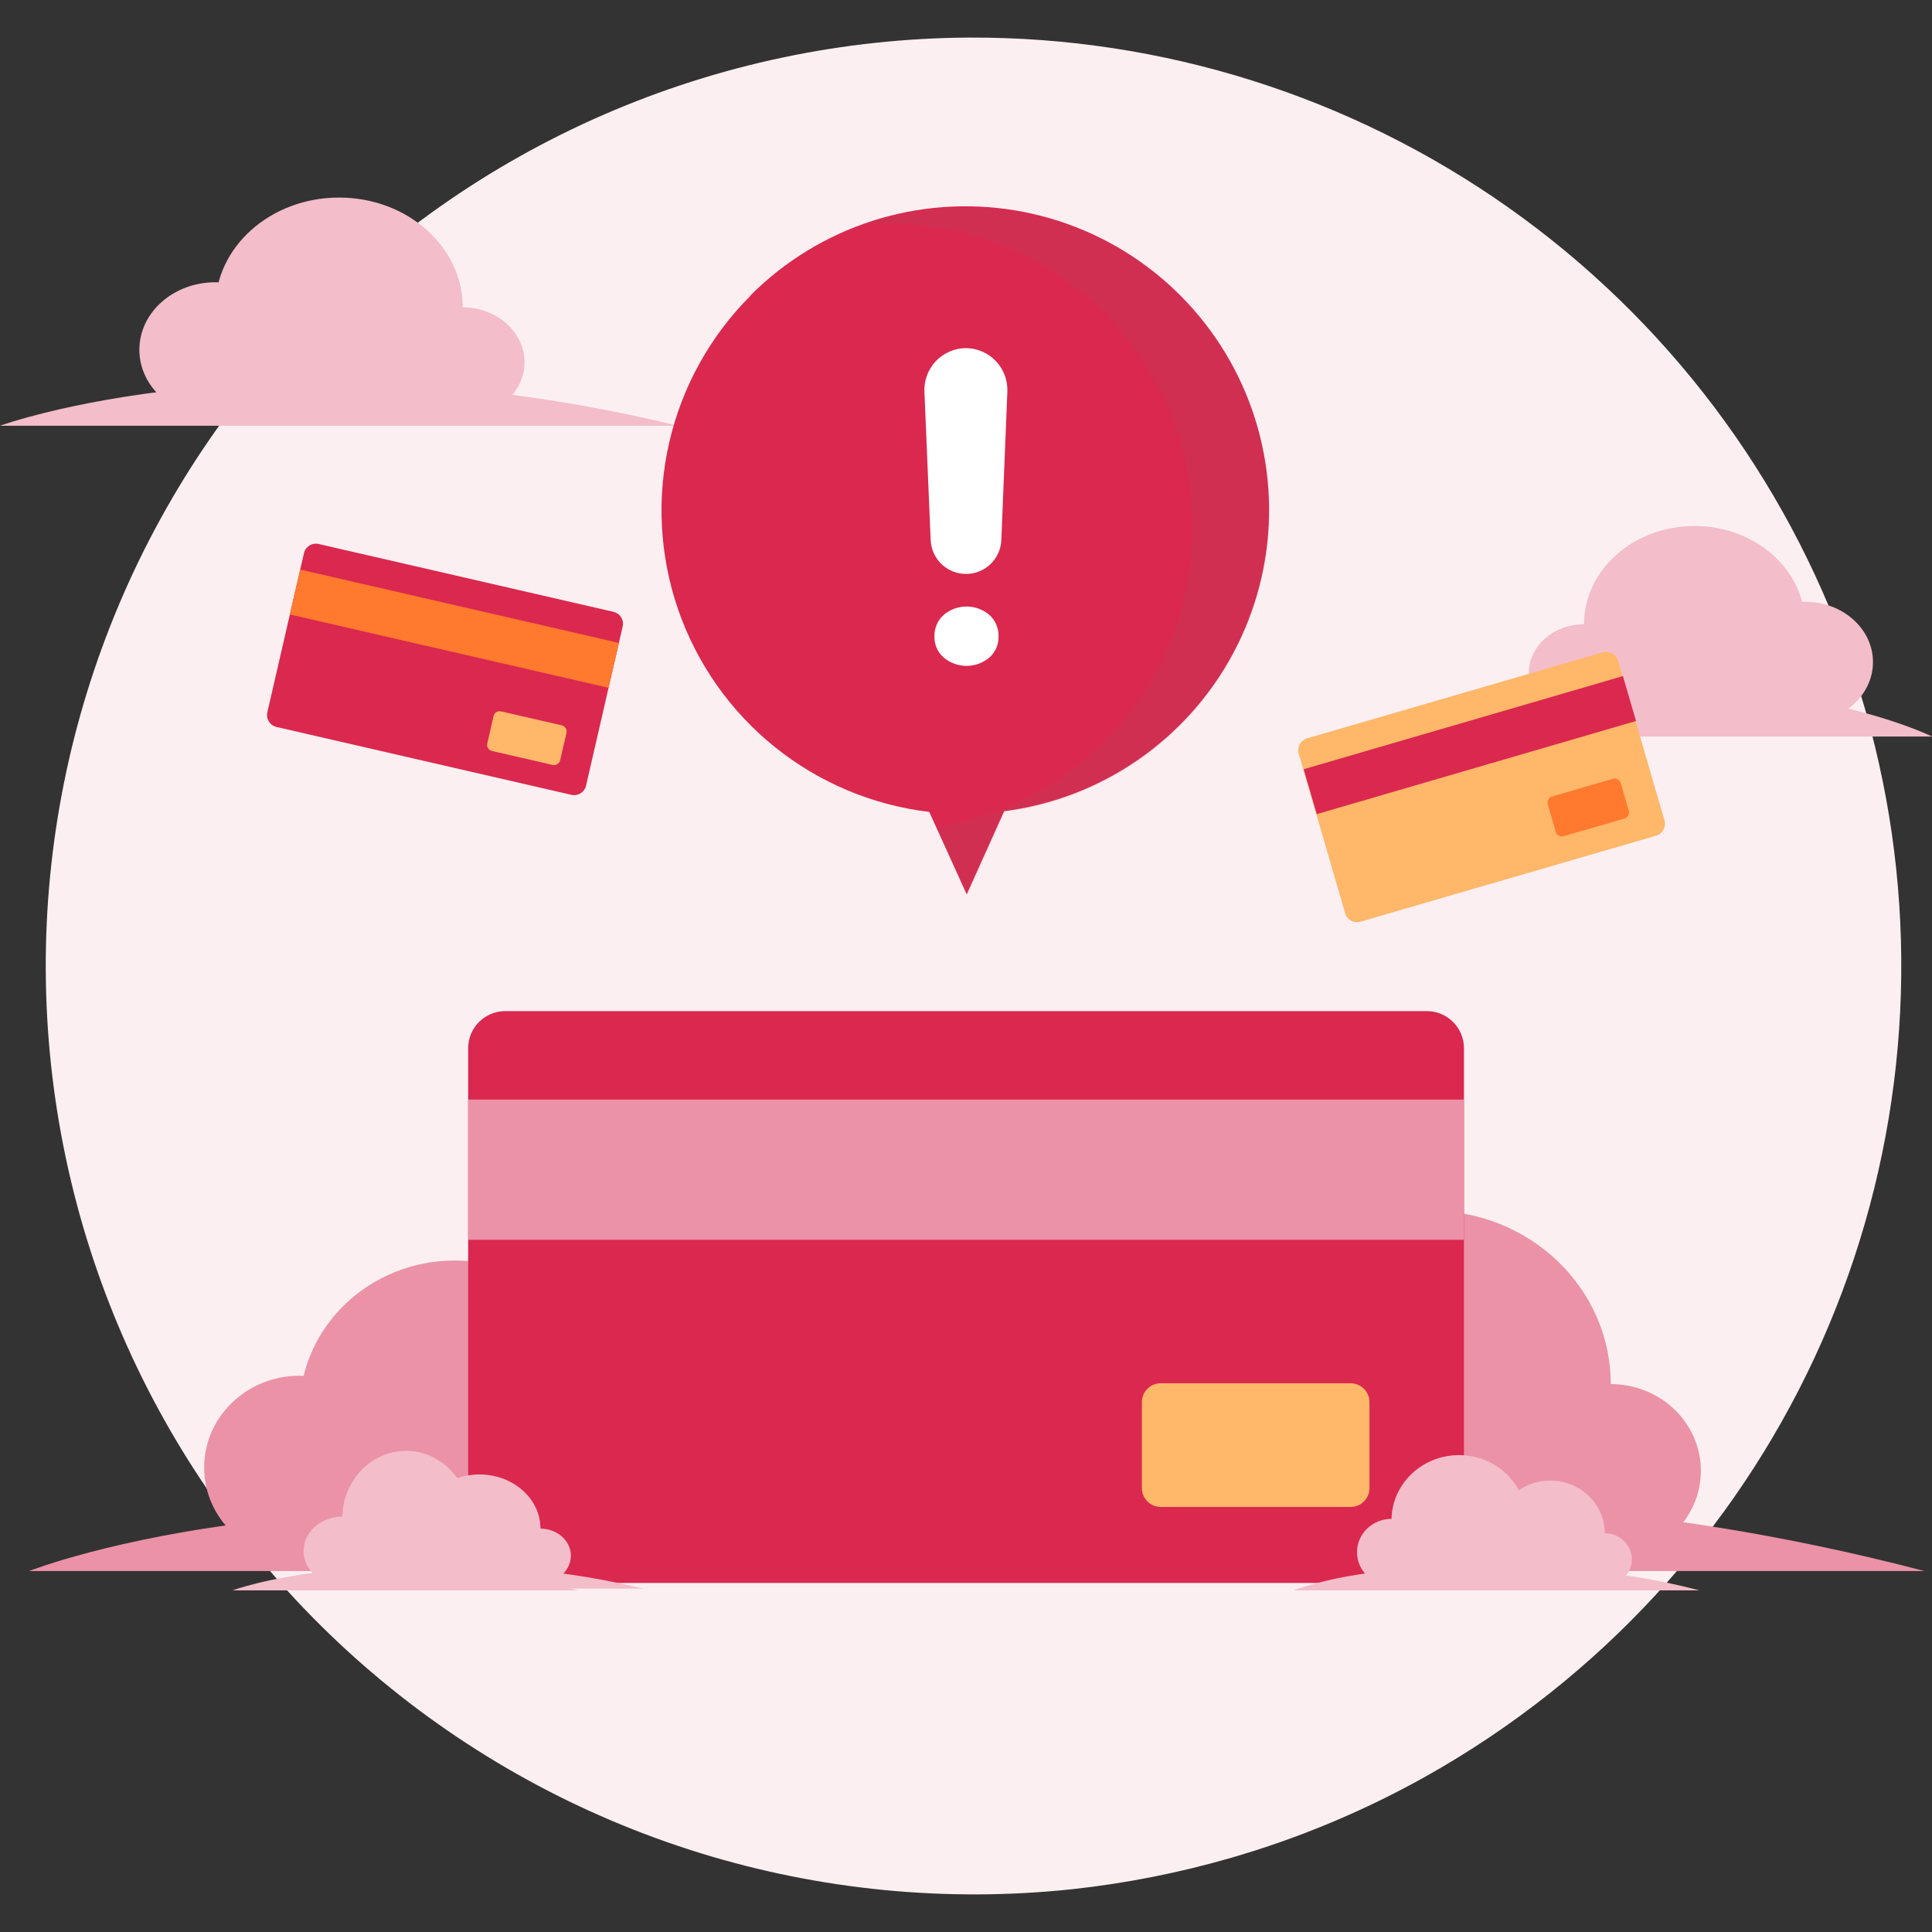 <svg width="180" height="180" viewBox="0 0 180 180" fill="none" xmlns="http://www.w3.org/2000/svg">
<rect x="0" y="0" width="180" height="180" fill="#333333" stroke="none"/>
<g clip-path="url(#clip0_26024_446257)">
<path d="M90.307 3.501C78.583 3.562 66.994 6.007 56.243 10.685C45.493 15.364 35.806 22.18 27.771 30.718C19.735 39.256 13.52 49.338 9.502 60.353C5.483 71.367 3.746 83.083 4.396 94.79C5.045 106.496 8.068 117.948 13.28 128.451C18.492 138.953 25.784 148.286 34.715 155.883C43.645 163.48 54.026 169.182 65.228 172.643C76.43 176.103 88.219 177.251 99.878 176.015C104.911 175.467 109.887 174.483 114.75 173.074C121.036 171.252 127.093 168.718 132.805 165.523C136.873 163.243 140.753 160.64 144.406 157.741C158.492 146.565 168.744 131.277 173.737 114.004C178.73 96.73 178.215 78.33 172.264 61.362C166.313 44.395 155.221 29.704 140.532 19.334C125.844 8.964 108.288 3.429 90.307 3.501Z" fill="#FCEFF2"/>
<path d="M133.277 145.109C142.551 145.109 150.069 137.876 150.069 128.953C150.069 120.03 142.551 112.797 133.277 112.797C124.002 112.797 116.484 120.03 116.484 128.953C116.484 137.876 124.002 145.109 133.277 145.109Z" fill="#EB92A7"/>
<path d="M150.069 145.108C154.707 145.108 158.466 141.492 158.466 137.03C158.466 132.569 154.707 128.952 150.069 128.952C145.432 128.952 141.673 132.569 141.673 137.03C141.673 141.492 145.432 145.108 150.069 145.108Z" fill="#EB92A7"/>
<path d="M116.484 145.098C122.182 145.098 126.801 140.656 126.801 135.176C126.801 129.696 122.182 125.254 116.484 125.254C110.786 125.254 106.167 129.696 106.167 135.176C106.167 140.656 110.786 145.098 116.484 145.098Z" fill="#EB92A7"/>
<path d="M179.309 146.371H87.245C87.245 146.371 123.794 131.872 179.309 146.371Z" fill="#EB92A7"/>
<path d="M42.377 145.274C50.366 145.274 56.843 139.043 56.843 131.357C56.843 123.67 50.366 117.439 42.377 117.439C34.388 117.439 27.911 123.67 27.911 131.357C27.911 139.043 34.388 145.274 42.377 145.274Z" fill="#EB92A7"/>
<path d="M56.854 145.273C60.848 145.273 64.087 142.158 64.087 138.315C64.087 134.472 60.848 131.356 56.854 131.356C52.859 131.356 49.621 134.472 49.621 138.315C49.621 142.158 52.859 145.273 56.854 145.273Z" fill="#EB92A7"/>
<path d="M27.911 145.273C32.821 145.273 36.801 141.445 36.801 136.723C36.801 132.001 32.821 128.173 27.911 128.173C23.001 128.173 19.021 132.001 19.021 136.723C19.021 141.445 23.001 145.273 27.911 145.273Z" fill="#EB92A7"/>
<path d="M82.054 146.371H2.711C2.711 146.371 34.211 133.902 82.054 146.371Z" fill="#EB92A7"/>
<path d="M157.873 67.313C163.559 67.313 168.168 63.215 168.168 58.16C168.168 53.104 163.559 49.006 157.873 49.006C152.187 49.006 147.578 53.104 147.578 58.16C147.578 63.215 152.187 67.313 157.873 67.313Z" fill="#F3BDCA"/>
<path d="M147.578 67.314C150.421 67.314 152.726 65.265 152.726 62.737C152.726 60.209 150.421 58.16 147.578 58.16C144.735 58.16 142.43 60.209 142.43 62.737C142.43 65.265 144.735 67.314 147.578 67.314Z" fill="#F3BDCA"/>
<path d="M168.179 67.302C171.671 67.302 174.501 64.787 174.501 61.683C174.501 58.579 171.671 56.063 168.179 56.063C164.688 56.063 161.857 58.579 161.857 61.683C161.857 64.787 164.688 67.302 168.179 67.302Z" fill="#F3BDCA"/>
<path d="M128.788 68.62H180C180 68.62 159.673 58.533 128.788 68.62Z" fill="#F3BDCA"/>
<path d="M31.588 38.865C37.953 38.865 43.112 34.285 43.112 28.636C43.112 22.986 37.953 18.406 31.588 18.406C25.223 18.406 20.064 22.986 20.064 28.636C20.064 34.285 25.223 38.865 31.588 38.865Z" fill="#F3BDCA"/>
<path d="M43.101 38.865C46.284 38.865 48.864 36.575 48.864 33.75C48.864 30.926 46.284 28.636 43.101 28.636C39.919 28.636 37.339 30.926 37.339 33.75C37.339 36.575 39.919 38.865 43.101 38.865Z" fill="#F3BDCA"/>
<path d="M20.063 38.876C23.973 38.876 27.143 36.06 27.143 32.587C27.143 29.113 23.973 26.298 20.063 26.298C16.154 26.298 12.984 29.113 12.984 32.587C12.984 36.06 16.154 38.876 20.063 38.876Z" fill="#F3BDCA"/>
<path d="M63.176 39.666H0C0 39.666 25.079 30.49 63.176 39.666Z" fill="#F3BDCA"/>
<path d="M132.937 94.203H47.074C45.165 94.203 43.617 95.751 43.617 97.66V144.021C43.617 145.931 45.165 147.479 47.074 147.479H132.937C134.846 147.479 136.394 145.931 136.394 144.021V97.66C136.394 95.751 134.846 94.203 132.937 94.203Z" fill="#DB284E"/>
<path d="M136.394 102.446H43.617V115.507H136.394V102.446Z" fill="#EB92A7"/>
<path d="M125.835 128.876H108.143C107.173 128.876 106.386 129.662 106.386 130.632V138.644C106.386 139.614 107.173 140.4 108.143 140.4H125.835C126.805 140.4 127.591 139.614 127.591 138.644V130.632C127.591 129.662 126.805 128.876 125.835 128.876Z" fill="#FFB769"/>
<path d="M149.321 60.778L121.783 68.788C121.172 68.966 120.821 69.606 120.998 70.217L125.324 85.087C125.502 85.698 126.141 86.049 126.753 85.872L154.29 77.861C154.901 77.683 155.253 77.043 155.075 76.432L150.749 61.562C150.571 60.951 149.932 60.6 149.321 60.778Z" fill="#FFB769"/>
<path d="M151.204 62.991L121.459 71.667L122.679 75.85L152.424 67.174L151.204 62.991Z" fill="#DB284E"/>
<path d="M150.267 72.561L144.608 74.207C144.293 74.299 144.113 74.628 144.204 74.942L144.949 77.503C145.041 77.817 145.37 77.998 145.684 77.907L151.343 76.26C151.657 76.169 151.838 75.84 151.747 75.526L151.002 72.965C150.91 72.65 150.581 72.47 150.267 72.561Z" fill="#FF792F"/>
<path d="M57.156 57.003L29.688 50.682C29.074 50.54 28.461 50.924 28.32 51.538L24.908 66.363C24.767 66.977 25.15 67.59 25.765 67.731L53.232 74.052C53.847 74.194 54.459 73.81 54.601 73.196L58.012 58.371C58.154 57.757 57.77 57.144 57.156 57.003Z" fill="#DB284E"/>
<path d="M57.66 59.898L27.967 53.065L27.005 57.247L56.697 64.08L57.66 59.898Z" fill="#FF792F"/>
<path d="M52.341 67.579L46.683 66.277C46.37 66.205 46.058 66.4 45.986 66.713L45.397 69.27C45.325 69.583 45.521 69.895 45.834 69.967L51.492 71.269C51.805 71.341 52.117 71.146 52.189 70.833L52.778 68.276C52.849 67.963 52.654 67.651 52.341 67.579Z" fill="#FFB769"/>
<path d="M69.937 27.538C66.177 31.29 63.55 36.025 62.356 41.201C61.162 46.376 61.45 51.784 63.186 56.803C64.922 61.823 68.037 66.253 72.174 69.585C76.31 72.917 81.301 75.017 86.576 75.644L90.066 83.327L93.556 75.578C98.019 75.004 102.281 73.373 105.987 70.821C109.693 68.269 112.738 64.871 114.868 60.907C116.997 56.943 118.151 52.528 118.233 48.029C118.314 43.53 117.322 39.076 115.338 35.038C113.353 30.999 110.434 27.492 106.823 24.807C103.212 22.122 99.012 20.338 94.573 19.601C90.134 18.865 85.583 19.198 81.299 20.572C77.014 21.947 73.119 24.323 69.937 27.505V27.538Z" fill="#DB284E"/>
<path opacity="0.1" d="M80.484 20.931C87.778 20.32 95.025 22.561 100.702 27.182C106.378 31.803 110.042 38.445 110.924 45.712C111.805 52.978 109.834 60.303 105.427 66.147C101.019 71.991 94.518 75.899 87.289 77.049L90.143 83.415L93.633 75.666C97.569 75.154 101.353 73.82 104.74 71.749C108.127 69.679 111.039 66.919 113.289 63.648C115.539 60.378 117.075 56.671 117.798 52.768C118.52 48.865 118.413 44.854 117.484 40.995C116.554 37.136 114.823 33.516 112.403 30.37C109.982 27.224 106.926 24.623 103.434 22.736C99.942 20.848 96.092 19.717 92.135 19.416C88.177 19.114 84.2 19.649 80.462 20.986L80.484 20.931Z" fill="#727272"/>
<path d="M87.904 61.244C87.626 60.997 87.406 60.692 87.26 60.35C87.114 60.009 87.045 59.639 87.059 59.268C87.052 58.899 87.124 58.533 87.27 58.195C87.416 57.856 87.632 57.552 87.904 57.303C88.501 56.79 89.262 56.508 90.049 56.508C90.837 56.508 91.598 56.79 92.195 57.303C92.466 57.553 92.68 57.857 92.824 58.196C92.968 58.535 93.038 58.9 93.029 59.268C93.045 59.638 92.978 60.008 92.834 60.349C92.689 60.691 92.471 60.996 92.195 61.244C91.598 61.757 90.837 62.039 90.049 62.039C89.262 62.039 88.501 61.757 87.904 61.244ZM93.853 36.494L93.293 50.29C93.264 51.144 92.905 51.954 92.29 52.548C91.676 53.142 90.855 53.473 90 53.473C89.145 53.473 88.324 53.142 87.71 52.548C87.095 51.954 86.736 51.144 86.707 50.29L86.126 36.494C86.103 35.97 86.187 35.447 86.372 34.957C86.556 34.467 86.838 34.018 87.199 33.639C87.561 33.26 87.996 32.958 88.477 32.751C88.958 32.543 89.476 32.435 90 32.433C90.522 32.438 91.038 32.548 91.516 32.757C91.995 32.966 92.427 33.268 92.786 33.647C93.146 34.026 93.425 34.473 93.609 34.962C93.792 35.451 93.875 35.972 93.853 36.494Z" fill="white"/>
<path d="M135.933 147.709C139.406 147.709 142.222 144.992 142.222 141.64C142.222 138.288 139.406 135.57 135.933 135.57C132.459 135.57 129.644 138.288 129.644 141.64C129.644 144.992 132.459 147.709 135.933 147.709Z" fill="#F3BDCA"/>
<path d="M140.115 147.71C141.563 147.71 142.738 146.58 142.738 145.186C142.738 143.791 141.563 142.661 140.115 142.661C138.666 142.661 137.491 143.791 137.491 145.186C137.491 146.58 138.666 147.71 140.115 147.71Z" fill="#F3BDCA"/>
<path d="M129.644 147.721C131.42 147.721 132.86 146.33 132.86 144.615C132.86 142.899 131.42 141.509 129.644 141.509C127.868 141.509 126.428 142.899 126.428 144.615C126.428 146.33 127.868 147.721 129.644 147.721Z" fill="#F3BDCA"/>
<path d="M149.268 148.171H120.523C120.523 148.171 131.927 143.572 149.268 148.171Z" fill="#F3BDCA"/>
<path d="M144.439 147.732C147.24 147.732 149.51 145.54 149.51 142.837C149.51 140.133 147.24 137.941 144.439 137.941C141.639 137.941 139.368 140.133 139.368 142.837C139.368 145.54 141.639 147.732 144.439 147.732Z" fill="#F3BDCA"/>
<path d="M149.499 147.732C150.899 147.732 152.034 146.636 152.034 145.284C152.034 143.933 150.899 142.837 149.499 142.837C148.099 142.837 146.963 143.933 146.963 145.284C146.963 146.636 148.099 147.732 149.499 147.732Z" fill="#F3BDCA"/>
<path d="M139.368 147.731C141.09 147.731 142.485 146.385 142.485 144.724C142.485 143.063 141.09 141.717 139.368 141.717C137.647 141.717 136.251 143.063 136.251 144.724C136.251 146.385 137.647 147.731 139.368 147.731Z" fill="#F3BDCA"/>
<path d="M158.334 148.171H130.533C130.533 148.171 141.585 143.781 158.334 148.171Z" fill="#F3BDCA"/>
<path d="M37.833 147.71C41.112 147.71 43.771 144.904 43.771 141.443C43.771 137.982 41.112 135.176 37.833 135.176C34.554 135.176 31.895 137.982 31.895 141.443C31.895 144.904 34.554 147.71 37.833 147.71Z" fill="#F3BDCA"/>
<path d="M43.639 147.71C45.257 147.71 46.569 146.54 46.569 145.098C46.569 143.655 45.257 142.485 43.639 142.485C42.02 142.485 40.709 143.655 40.709 145.098C40.709 146.54 42.02 147.71 43.639 147.71Z" fill="#F3BDCA"/>
<path d="M31.895 147.71C33.889 147.71 35.506 146.275 35.506 144.505C35.506 142.735 33.889 141.3 31.895 141.3C29.901 141.3 28.284 142.735 28.284 144.505C28.284 146.275 29.901 147.71 31.895 147.71Z" fill="#F3BDCA"/>
<path d="M53.868 148.171H21.666C21.666 148.171 34.452 143.429 53.868 148.171Z" fill="#F3BDCA"/>
<path d="M44.671 147.469C47.811 147.469 50.356 145.208 50.356 142.42C50.356 139.632 47.811 137.371 44.671 137.371C41.531 137.371 38.985 139.632 38.985 142.42C38.985 145.208 41.531 147.469 44.671 147.469Z" fill="#F3BDCA"/>
<path d="M50.345 147.468C51.915 147.468 53.188 146.338 53.188 144.943C53.188 143.549 51.915 142.419 50.345 142.419C48.775 142.419 47.502 143.549 47.502 144.943C47.502 146.338 48.775 147.468 50.345 147.468Z" fill="#F3BDCA"/>
<path d="M38.985 147.468C40.913 147.468 42.476 146.077 42.476 144.362C42.476 142.647 40.913 141.256 38.985 141.256C37.058 141.256 35.495 142.647 35.495 144.362C35.495 146.077 37.058 147.468 38.985 147.468Z" fill="#F3BDCA"/>
<path d="M59.927 148.006H28.756C28.756 148.006 41.126 143.473 59.927 148.006Z" fill="#F3BDCA"/>
</g>
<defs>
<clipPath id="clip0_26024_446257">
<rect width="180" height="180" fill="white"/>
</clipPath>
</defs>
</svg>
